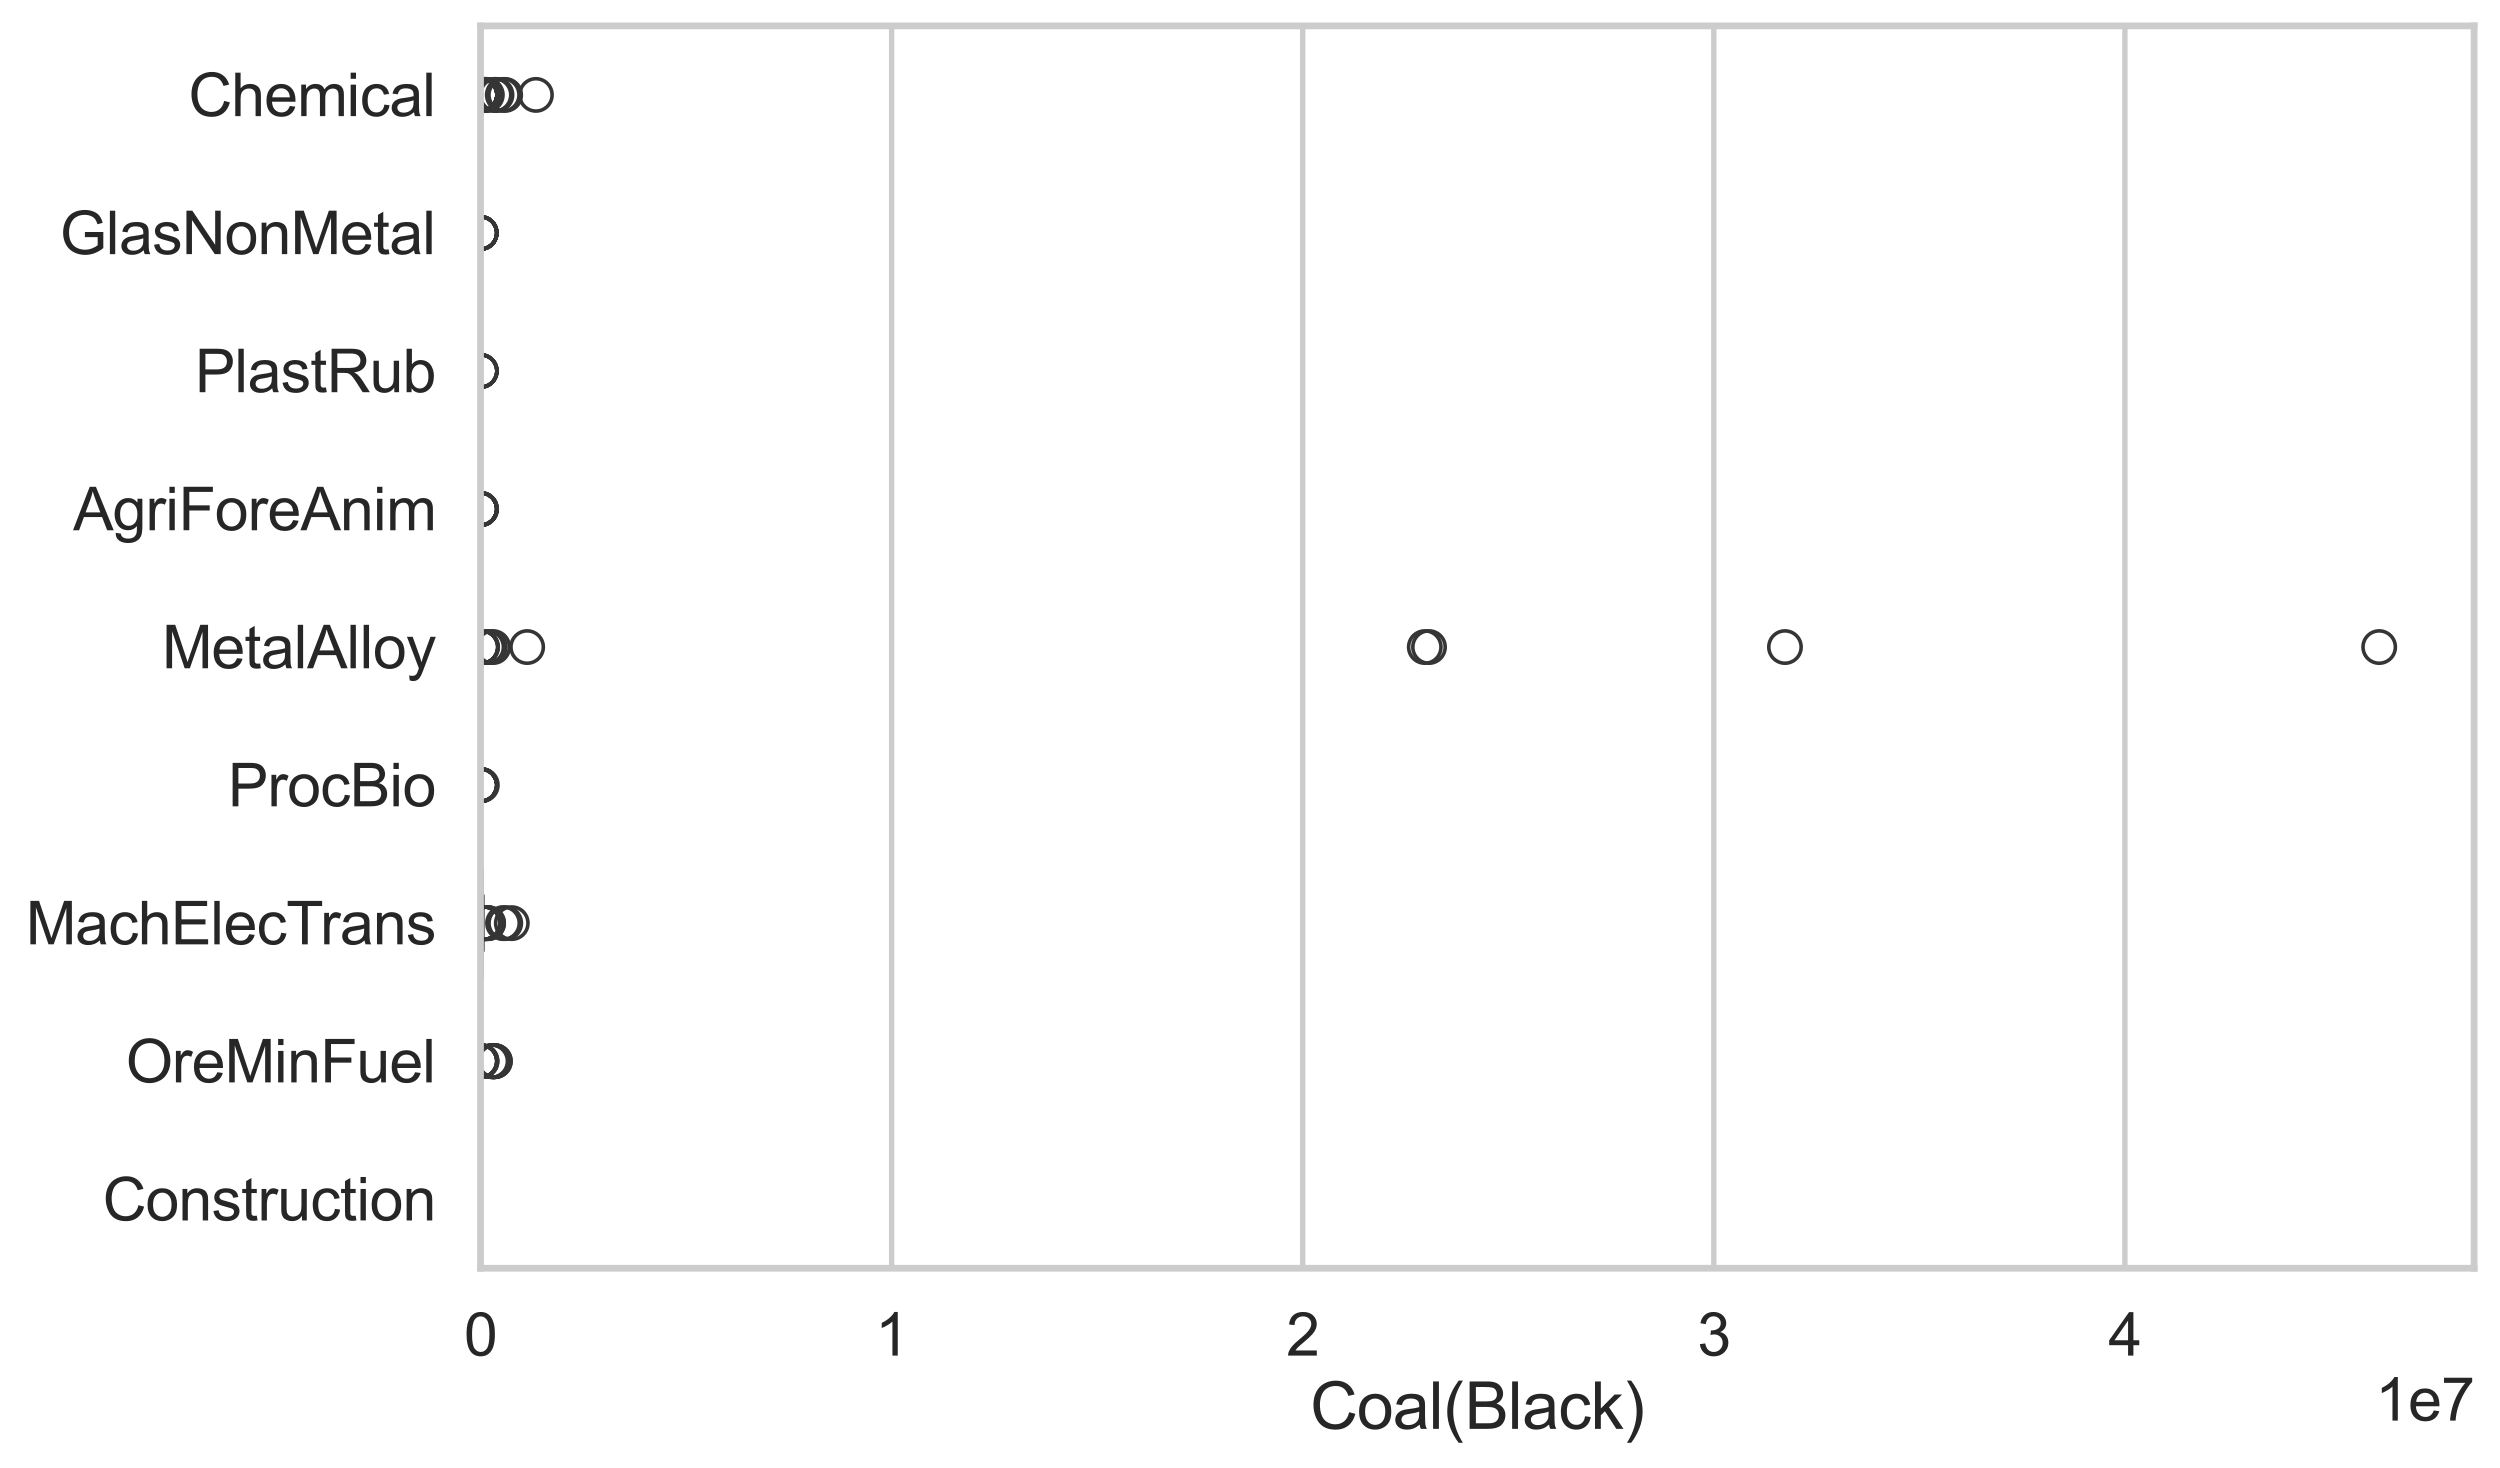 <?xml version="1.0" encoding="utf-8" standalone="no"?>
<!DOCTYPE svg PUBLIC "-//W3C//DTD SVG 1.1//EN"
  "http://www.w3.org/Graphics/SVG/1.1/DTD/svg11.dtd">
<svg xmlns:xlink="http://www.w3.org/1999/xlink" width="695.577pt" height="408.542pt" viewBox="0 0 695.577 408.542" xmlns="http://www.w3.org/2000/svg" version="1.1">
 <defs>
  <style type="text/css">*{stroke-linejoin: round; stroke-linecap: butt}</style>
 </defs>
 <g id="figure_1">
  <g id="patch_1">
   <path d="M 0 408.542 
L 695.577 408.542 
L 695.577 0 
L 0 0 
z
" style="fill: #ffffff"/>
  </g>
  <g id="axes_1">
   <g id="patch_2">
    <path d="M 133.697 352.86 
L 688.377 352.86 
L 688.377 7.2 
L 133.697 7.2 
z
" style="fill: #ffffff"/>
   </g>
   <g id="matplotlib.axis_1">
    <g id="xtick_1">
     <g id="line2d_1">
      <path d="M 133.697 352.86 
L 133.697 7.2 
" clip-path="url(#pc53540bfd8)" style="fill: none; stroke: #cccccc; stroke-width: 1.5; stroke-linecap: round"/>
     </g>
     <g id="text_1">
      <!-- 0 -->
      <g style="fill: #262626" transform="translate(129.109 377.17) scale(0.165 -0.165)">
       <defs>
        <path id="ArialMT-30" d="M 266 2259 
Q 266 3072 433 3567 
Q 600 4063 929 4331 
Q 1259 4600 1759 4600 
Q 2128 4600 2406 4451 
Q 2684 4303 2865 4023 
Q 3047 3744 3150 3342 
Q 3253 2941 3253 2259 
Q 3253 1453 3087 958 
Q 2922 463 2592 192 
Q 2263 -78 1759 -78 
Q 1097 -78 719 397 
Q 266 969 266 2259 
z
M 844 2259 
Q 844 1131 1108 757 
Q 1372 384 1759 384 
Q 2147 384 2411 759 
Q 2675 1134 2675 2259 
Q 2675 3391 2411 3762 
Q 2147 4134 1753 4134 
Q 1366 4134 1134 3806 
Q 844 3388 844 2259 
z
" transform="scale(0.016)"/>
       </defs>
       <use xlink:href="#ArialMT-30"/>
      </g>
     </g>
    </g>
    <g id="xtick_2">
     <g id="line2d_2">
      <path d="M 248.077 352.86 
L 248.077 7.2 
" clip-path="url(#pc53540bfd8)" style="fill: none; stroke: #cccccc; stroke-width: 1.5; stroke-linecap: round"/>
     </g>
     <g id="text_2">
      <!-- 1 -->
      <g style="fill: #262626" transform="translate(243.489 377.17) scale(0.165 -0.165)">
       <defs>
        <path id="ArialMT-31" d="M 2384 0 
L 1822 0 
L 1822 3584 
Q 1619 3391 1289 3197 
Q 959 3003 697 2906 
L 697 3450 
Q 1169 3672 1522 3987 
Q 1875 4303 2022 4600 
L 2384 4600 
L 2384 0 
z
" transform="scale(0.016)"/>
       </defs>
       <use xlink:href="#ArialMT-31"/>
      </g>
     </g>
    </g>
    <g id="xtick_3">
     <g id="line2d_3">
      <path d="M 362.458 352.86 
L 362.458 7.2 
" clip-path="url(#pc53540bfd8)" style="fill: none; stroke: #cccccc; stroke-width: 1.5; stroke-linecap: round"/>
     </g>
     <g id="text_3">
      <!-- 2 -->
      <g style="fill: #262626" transform="translate(357.87 377.17) scale(0.165 -0.165)">
       <defs>
        <path id="ArialMT-32" d="M 3222 541 
L 3222 0 
L 194 0 
Q 188 203 259 391 
Q 375 700 629 1000 
Q 884 1300 1366 1694 
Q 2113 2306 2375 2664 
Q 2638 3022 2638 3341 
Q 2638 3675 2398 3904 
Q 2159 4134 1775 4134 
Q 1369 4134 1125 3890 
Q 881 3647 878 3216 
L 300 3275 
Q 359 3922 746 4261 
Q 1134 4600 1788 4600 
Q 2447 4600 2831 4234 
Q 3216 3869 3216 3328 
Q 3216 3053 3103 2787 
Q 2991 2522 2730 2228 
Q 2469 1934 1863 1422 
Q 1356 997 1212 845 
Q 1069 694 975 541 
L 3222 541 
z
" transform="scale(0.016)"/>
       </defs>
       <use xlink:href="#ArialMT-32"/>
      </g>
     </g>
    </g>
    <g id="xtick_4">
     <g id="line2d_4">
      <path d="M 476.838 352.86 
L 476.838 7.2 
" clip-path="url(#pc53540bfd8)" style="fill: none; stroke: #cccccc; stroke-width: 1.5; stroke-linecap: round"/>
     </g>
     <g id="text_4">
      <!-- 3 -->
      <g style="fill: #262626" transform="translate(472.25 377.17) scale(0.165 -0.165)">
       <defs>
        <path id="ArialMT-33" d="M 269 1209 
L 831 1284 
Q 928 806 1161 595 
Q 1394 384 1728 384 
Q 2125 384 2398 659 
Q 2672 934 2672 1341 
Q 2672 1728 2419 1979 
Q 2166 2231 1775 2231 
Q 1616 2231 1378 2169 
L 1441 2663 
Q 1497 2656 1531 2656 
Q 1891 2656 2178 2843 
Q 2466 3031 2466 3422 
Q 2466 3731 2256 3934 
Q 2047 4138 1716 4138 
Q 1388 4138 1169 3931 
Q 950 3725 888 3313 
L 325 3413 
Q 428 3978 793 4289 
Q 1159 4600 1703 4600 
Q 2078 4600 2393 4439 
Q 2709 4278 2876 4000 
Q 3044 3722 3044 3409 
Q 3044 3113 2884 2869 
Q 2725 2625 2413 2481 
Q 2819 2388 3044 2092 
Q 3269 1797 3269 1353 
Q 3269 753 2831 336 
Q 2394 -81 1725 -81 
Q 1122 -81 723 278 
Q 325 638 269 1209 
z
" transform="scale(0.016)"/>
       </defs>
       <use xlink:href="#ArialMT-33"/>
      </g>
     </g>
    </g>
    <g id="xtick_5">
     <g id="line2d_5">
      <path d="M 591.218 352.86 
L 591.218 7.2 
" clip-path="url(#pc53540bfd8)" style="fill: none; stroke: #cccccc; stroke-width: 1.5; stroke-linecap: round"/>
     </g>
     <g id="text_5">
      <!-- 4 -->
      <g style="fill: #262626" transform="translate(586.63 377.17) scale(0.165 -0.165)">
       <defs>
        <path id="ArialMT-34" d="M 2069 0 
L 2069 1097 
L 81 1097 
L 81 1613 
L 2172 4581 
L 2631 4581 
L 2631 1613 
L 3250 1613 
L 3250 1097 
L 2631 1097 
L 2631 0 
L 2069 0 
z
M 2069 1613 
L 2069 3678 
L 634 1613 
L 2069 1613 
z
" transform="scale(0.016)"/>
       </defs>
       <use xlink:href="#ArialMT-34"/>
      </g>
     </g>
    </g>
    <g id="text_6">
     <!-- Coal(Black) -->
     <g style="fill: #262626" transform="translate(364.527 397.553) scale(0.18 -0.18)">
      <defs>
       <path id="ArialMT-43" d="M 3763 1606 
L 4369 1453 
Q 4178 706 3683 314 
Q 3188 -78 2472 -78 
Q 1731 -78 1267 223 
Q 803 525 561 1097 
Q 319 1669 319 2325 
Q 319 3041 592 3573 
Q 866 4106 1370 4382 
Q 1875 4659 2481 4659 
Q 3169 4659 3637 4309 
Q 4106 3959 4291 3325 
L 3694 3184 
Q 3534 3684 3231 3912 
Q 2928 4141 2469 4141 
Q 1941 4141 1586 3887 
Q 1231 3634 1087 3207 
Q 944 2781 944 2328 
Q 944 1744 1114 1308 
Q 1284 872 1643 656 
Q 2003 441 2422 441 
Q 2931 441 3284 734 
Q 3638 1028 3763 1606 
z
" transform="scale(0.016)"/>
       <path id="ArialMT-6f" d="M 213 1659 
Q 213 2581 725 3025 
Q 1153 3394 1769 3394 
Q 2453 3394 2887 2945 
Q 3322 2497 3322 1706 
Q 3322 1066 3130 698 
Q 2938 331 2570 128 
Q 2203 -75 1769 -75 
Q 1072 -75 642 372 
Q 213 819 213 1659 
z
M 791 1659 
Q 791 1022 1069 705 
Q 1347 388 1769 388 
Q 2188 388 2466 706 
Q 2744 1025 2744 1678 
Q 2744 2294 2464 2611 
Q 2184 2928 1769 2928 
Q 1347 2928 1069 2612 
Q 791 2297 791 1659 
z
" transform="scale(0.016)"/>
       <path id="ArialMT-61" d="M 2588 409 
Q 2275 144 1986 34 
Q 1697 -75 1366 -75 
Q 819 -75 525 192 
Q 231 459 231 875 
Q 231 1119 342 1320 
Q 453 1522 633 1644 
Q 813 1766 1038 1828 
Q 1203 1872 1538 1913 
Q 2219 1994 2541 2106 
Q 2544 2222 2544 2253 
Q 2544 2597 2384 2738 
Q 2169 2928 1744 2928 
Q 1347 2928 1158 2789 
Q 969 2650 878 2297 
L 328 2372 
Q 403 2725 575 2942 
Q 747 3159 1072 3276 
Q 1397 3394 1825 3394 
Q 2250 3394 2515 3294 
Q 2781 3194 2906 3042 
Q 3031 2891 3081 2659 
Q 3109 2516 3109 2141 
L 3109 1391 
Q 3109 606 3145 398 
Q 3181 191 3288 0 
L 2700 0 
Q 2613 175 2588 409 
z
M 2541 1666 
Q 2234 1541 1622 1453 
Q 1275 1403 1131 1340 
Q 988 1278 909 1158 
Q 831 1038 831 891 
Q 831 666 1001 516 
Q 1172 366 1500 366 
Q 1825 366 2078 508 
Q 2331 650 2450 897 
Q 2541 1088 2541 1459 
L 2541 1666 
z
" transform="scale(0.016)"/>
       <path id="ArialMT-6c" d="M 409 0 
L 409 4581 
L 972 4581 
L 972 0 
L 409 0 
z
" transform="scale(0.016)"/>
       <path id="ArialMT-28" d="M 1497 -1347 
Q 1031 -759 709 28 
Q 388 816 388 1659 
Q 388 2403 628 3084 
Q 909 3875 1497 4659 
L 1900 4659 
Q 1522 4009 1400 3731 
Q 1209 3300 1100 2831 
Q 966 2247 966 1656 
Q 966 153 1900 -1347 
L 1497 -1347 
z
" transform="scale(0.016)"/>
       <path id="ArialMT-42" d="M 469 0 
L 469 4581 
L 2188 4581 
Q 2713 4581 3030 4442 
Q 3347 4303 3526 4014 
Q 3706 3725 3706 3409 
Q 3706 3116 3547 2856 
Q 3388 2597 3066 2438 
Q 3481 2316 3704 2022 
Q 3928 1728 3928 1328 
Q 3928 1006 3792 729 
Q 3656 453 3456 303 
Q 3256 153 2954 76 
Q 2653 0 2216 0 
L 469 0 
z
M 1075 2656 
L 2066 2656 
Q 2469 2656 2644 2709 
Q 2875 2778 2992 2937 
Q 3109 3097 3109 3338 
Q 3109 3566 3000 3739 
Q 2891 3913 2687 3977 
Q 2484 4041 1991 4041 
L 1075 4041 
L 1075 2656 
z
M 1075 541 
L 2216 541 
Q 2509 541 2628 563 
Q 2838 600 2978 687 
Q 3119 775 3209 942 
Q 3300 1109 3300 1328 
Q 3300 1584 3169 1773 
Q 3038 1963 2805 2039 
Q 2572 2116 2134 2116 
L 1075 2116 
L 1075 541 
z
" transform="scale(0.016)"/>
       <path id="ArialMT-63" d="M 2588 1216 
L 3141 1144 
Q 3050 572 2676 248 
Q 2303 -75 1759 -75 
Q 1078 -75 664 370 
Q 250 816 250 1647 
Q 250 2184 428 2587 
Q 606 2991 970 3192 
Q 1334 3394 1763 3394 
Q 2303 3394 2647 3120 
Q 2991 2847 3088 2344 
L 2541 2259 
Q 2463 2594 2264 2762 
Q 2066 2931 1784 2931 
Q 1359 2931 1093 2626 
Q 828 2322 828 1663 
Q 828 994 1084 691 
Q 1341 388 1753 388 
Q 2084 388 2306 591 
Q 2528 794 2588 1216 
z
" transform="scale(0.016)"/>
       <path id="ArialMT-6b" d="M 425 0 
L 425 4581 
L 988 4581 
L 988 1969 
L 2319 3319 
L 3047 3319 
L 1778 2088 
L 3175 0 
L 2481 0 
L 1384 1697 
L 988 1316 
L 988 0 
L 425 0 
z
" transform="scale(0.016)"/>
       <path id="ArialMT-29" d="M 791 -1347 
L 388 -1347 
Q 1322 153 1322 1656 
Q 1322 2244 1188 2822 
Q 1081 3291 891 3722 
Q 769 4003 388 4659 
L 791 4659 
Q 1378 3875 1659 3084 
Q 1900 2403 1900 1659 
Q 1900 816 1576 28 
Q 1253 -759 791 -1347 
z
" transform="scale(0.016)"/>
      </defs>
      <use xlink:href="#ArialMT-43"/>
      <use xlink:href="#ArialMT-6f" transform="translate(72.217 0)"/>
      <use xlink:href="#ArialMT-61" transform="translate(127.832 0)"/>
      <use xlink:href="#ArialMT-6c" transform="translate(183.447 0)"/>
      <use xlink:href="#ArialMT-28" transform="translate(205.664 0)"/>
      <use xlink:href="#ArialMT-42" transform="translate(238.965 0)"/>
      <use xlink:href="#ArialMT-6c" transform="translate(305.664 0)"/>
      <use xlink:href="#ArialMT-61" transform="translate(327.881 0)"/>
      <use xlink:href="#ArialMT-63" transform="translate(383.496 0)"/>
      <use xlink:href="#ArialMT-6b" transform="translate(433.496 0)"/>
      <use xlink:href="#ArialMT-29" transform="translate(483.496 0)"/>
     </g>
    </g>
    <g id="text_7">
     <!-- 1e7 -->
     <g style="fill: #262626" transform="translate(660.85 395.26) scale(0.165 -0.165)">
      <defs>
       <path id="ArialMT-65" d="M 2694 1069 
L 3275 997 
Q 3138 488 2766 206 
Q 2394 -75 1816 -75 
Q 1088 -75 661 373 
Q 234 822 234 1631 
Q 234 2469 665 2931 
Q 1097 3394 1784 3394 
Q 2450 3394 2872 2941 
Q 3294 2488 3294 1666 
Q 3294 1616 3291 1516 
L 816 1516 
Q 847 969 1125 678 
Q 1403 388 1819 388 
Q 2128 388 2347 550 
Q 2566 713 2694 1069 
z
M 847 1978 
L 2700 1978 
Q 2663 2397 2488 2606 
Q 2219 2931 1791 2931 
Q 1403 2931 1139 2672 
Q 875 2413 847 1978 
z
" transform="scale(0.016)"/>
       <path id="ArialMT-37" d="M 303 3981 
L 303 4522 
L 3269 4522 
L 3269 4084 
Q 2831 3619 2401 2847 
Q 1972 2075 1738 1259 
Q 1569 684 1522 0 
L 944 0 
Q 953 541 1156 1306 
Q 1359 2072 1739 2783 
Q 2119 3494 2547 3981 
L 303 3981 
z
" transform="scale(0.016)"/>
      </defs>
      <use xlink:href="#ArialMT-31"/>
      <use xlink:href="#ArialMT-65" transform="translate(55.615 0)"/>
      <use xlink:href="#ArialMT-37" transform="translate(111.23 0)"/>
     </g>
    </g>
   </g>
   <g id="matplotlib.axis_2">
    <g id="ytick_1">
     <g id="text_8">
      <!-- Chemical -->
      <g style="fill: #262626" transform="translate(52.428 32.309) scale(0.165 -0.165)">
       <defs>
        <path id="ArialMT-68" d="M 422 0 
L 422 4581 
L 984 4581 
L 984 2938 
Q 1378 3394 1978 3394 
Q 2347 3394 2619 3248 
Q 2891 3103 3008 2847 
Q 3125 2591 3125 2103 
L 3125 0 
L 2563 0 
L 2563 2103 
Q 2563 2525 2380 2717 
Q 2197 2909 1863 2909 
Q 1613 2909 1392 2779 
Q 1172 2650 1078 2428 
Q 984 2206 984 1816 
L 984 0 
L 422 0 
z
" transform="scale(0.016)"/>
        <path id="ArialMT-6d" d="M 422 0 
L 422 3319 
L 925 3319 
L 925 2853 
Q 1081 3097 1340 3245 
Q 1600 3394 1931 3394 
Q 2300 3394 2536 3241 
Q 2772 3088 2869 2813 
Q 3263 3394 3894 3394 
Q 4388 3394 4653 3120 
Q 4919 2847 4919 2278 
L 4919 0 
L 4359 0 
L 4359 2091 
Q 4359 2428 4304 2576 
Q 4250 2725 4106 2815 
Q 3963 2906 3769 2906 
Q 3419 2906 3187 2673 
Q 2956 2441 2956 1928 
L 2956 0 
L 2394 0 
L 2394 2156 
Q 2394 2531 2256 2718 
Q 2119 2906 1806 2906 
Q 1569 2906 1367 2781 
Q 1166 2656 1075 2415 
Q 984 2175 984 1722 
L 984 0 
L 422 0 
z
" transform="scale(0.016)"/>
        <path id="ArialMT-69" d="M 425 3934 
L 425 4581 
L 988 4581 
L 988 3934 
L 425 3934 
z
M 425 0 
L 425 3319 
L 988 3319 
L 988 0 
L 425 0 
z
" transform="scale(0.016)"/>
       </defs>
       <use xlink:href="#ArialMT-43"/>
       <use xlink:href="#ArialMT-68" transform="translate(72.217 0)"/>
       <use xlink:href="#ArialMT-65" transform="translate(127.832 0)"/>
       <use xlink:href="#ArialMT-6d" transform="translate(183.447 0)"/>
       <use xlink:href="#ArialMT-69" transform="translate(266.748 0)"/>
       <use xlink:href="#ArialMT-63" transform="translate(288.965 0)"/>
       <use xlink:href="#ArialMT-61" transform="translate(338.965 0)"/>
       <use xlink:href="#ArialMT-6c" transform="translate(394.58 0)"/>
      </g>
     </g>
    </g>
    <g id="ytick_2">
     <g id="text_9">
      <!-- GlasNonMetal -->
      <g style="fill: #262626" transform="translate(16.659 70.715) scale(0.165 -0.165)">
       <defs>
        <path id="ArialMT-47" d="M 2638 1797 
L 2638 2334 
L 4578 2338 
L 4578 638 
Q 4131 281 3656 101 
Q 3181 -78 2681 -78 
Q 2006 -78 1454 211 
Q 903 500 622 1047 
Q 341 1594 341 2269 
Q 341 2938 620 3517 
Q 900 4097 1425 4378 
Q 1950 4659 2634 4659 
Q 3131 4659 3532 4498 
Q 3934 4338 4162 4050 
Q 4391 3763 4509 3300 
L 3963 3150 
Q 3859 3500 3706 3700 
Q 3553 3900 3268 4020 
Q 2984 4141 2638 4141 
Q 2222 4141 1919 4014 
Q 1616 3888 1430 3681 
Q 1244 3475 1141 3228 
Q 966 2803 966 2306 
Q 966 1694 1177 1281 
Q 1388 869 1791 669 
Q 2194 469 2647 469 
Q 3041 469 3416 620 
Q 3791 772 3984 944 
L 3984 1797 
L 2638 1797 
z
" transform="scale(0.016)"/>
        <path id="ArialMT-73" d="M 197 991 
L 753 1078 
Q 800 744 1014 566 
Q 1228 388 1613 388 
Q 2000 388 2187 545 
Q 2375 703 2375 916 
Q 2375 1106 2209 1216 
Q 2094 1291 1634 1406 
Q 1016 1563 777 1677 
Q 538 1791 414 1992 
Q 291 2194 291 2438 
Q 291 2659 392 2848 
Q 494 3038 669 3163 
Q 800 3259 1026 3326 
Q 1253 3394 1513 3394 
Q 1903 3394 2198 3281 
Q 2494 3169 2634 2976 
Q 2775 2784 2828 2463 
L 2278 2388 
Q 2241 2644 2061 2787 
Q 1881 2931 1553 2931 
Q 1166 2931 1000 2803 
Q 834 2675 834 2503 
Q 834 2394 903 2306 
Q 972 2216 1119 2156 
Q 1203 2125 1616 2013 
Q 2213 1853 2448 1751 
Q 2684 1650 2818 1456 
Q 2953 1263 2953 975 
Q 2953 694 2789 445 
Q 2625 197 2315 61 
Q 2006 -75 1616 -75 
Q 969 -75 630 194 
Q 291 463 197 991 
z
" transform="scale(0.016)"/>
        <path id="ArialMT-4e" d="M 488 0 
L 488 4581 
L 1109 4581 
L 3516 984 
L 3516 4581 
L 4097 4581 
L 4097 0 
L 3475 0 
L 1069 3600 
L 1069 0 
L 488 0 
z
" transform="scale(0.016)"/>
        <path id="ArialMT-6e" d="M 422 0 
L 422 3319 
L 928 3319 
L 928 2847 
Q 1294 3394 1984 3394 
Q 2284 3394 2536 3286 
Q 2788 3178 2913 3003 
Q 3038 2828 3088 2588 
Q 3119 2431 3119 2041 
L 3119 0 
L 2556 0 
L 2556 2019 
Q 2556 2363 2490 2533 
Q 2425 2703 2258 2804 
Q 2091 2906 1866 2906 
Q 1506 2906 1245 2678 
Q 984 2450 984 1813 
L 984 0 
L 422 0 
z
" transform="scale(0.016)"/>
        <path id="ArialMT-4d" d="M 475 0 
L 475 4581 
L 1388 4581 
L 2472 1338 
Q 2622 884 2691 659 
Q 2769 909 2934 1394 
L 4031 4581 
L 4847 4581 
L 4847 0 
L 4263 0 
L 4263 3834 
L 2931 0 
L 2384 0 
L 1059 3900 
L 1059 0 
L 475 0 
z
" transform="scale(0.016)"/>
        <path id="ArialMT-74" d="M 1650 503 
L 1731 6 
Q 1494 -44 1306 -44 
Q 1000 -44 831 53 
Q 663 150 594 308 
Q 525 466 525 972 
L 525 2881 
L 113 2881 
L 113 3319 
L 525 3319 
L 525 4141 
L 1084 4478 
L 1084 3319 
L 1650 3319 
L 1650 2881 
L 1084 2881 
L 1084 941 
Q 1084 700 1114 631 
Q 1144 563 1211 522 
Q 1278 481 1403 481 
Q 1497 481 1650 503 
z
" transform="scale(0.016)"/>
       </defs>
       <use xlink:href="#ArialMT-47"/>
       <use xlink:href="#ArialMT-6c" transform="translate(77.783 0)"/>
       <use xlink:href="#ArialMT-61" transform="translate(100 0)"/>
       <use xlink:href="#ArialMT-73" transform="translate(155.615 0)"/>
       <use xlink:href="#ArialMT-4e" transform="translate(205.615 0)"/>
       <use xlink:href="#ArialMT-6f" transform="translate(277.832 0)"/>
       <use xlink:href="#ArialMT-6e" transform="translate(333.447 0)"/>
       <use xlink:href="#ArialMT-4d" transform="translate(389.062 0)"/>
       <use xlink:href="#ArialMT-65" transform="translate(472.363 0)"/>
       <use xlink:href="#ArialMT-74" transform="translate(527.979 0)"/>
       <use xlink:href="#ArialMT-61" transform="translate(555.762 0)"/>
       <use xlink:href="#ArialMT-6c" transform="translate(611.377 0)"/>
      </g>
     </g>
    </g>
    <g id="ytick_3">
     <g id="text_10">
      <!-- PlastRub -->
      <g style="fill: #262626" transform="translate(54.248 109.122) scale(0.165 -0.165)">
       <defs>
        <path id="ArialMT-50" d="M 494 0 
L 494 4581 
L 2222 4581 
Q 2678 4581 2919 4538 
Q 3256 4481 3484 4323 
Q 3713 4166 3852 3881 
Q 3991 3597 3991 3256 
Q 3991 2672 3619 2267 
Q 3247 1863 2275 1863 
L 1100 1863 
L 1100 0 
L 494 0 
z
M 1100 2403 
L 2284 2403 
Q 2872 2403 3119 2622 
Q 3366 2841 3366 3238 
Q 3366 3525 3220 3729 
Q 3075 3934 2838 4000 
Q 2684 4041 2272 4041 
L 1100 4041 
L 1100 2403 
z
" transform="scale(0.016)"/>
        <path id="ArialMT-52" d="M 503 0 
L 503 4581 
L 2534 4581 
Q 3147 4581 3465 4457 
Q 3784 4334 3975 4021 
Q 4166 3709 4166 3331 
Q 4166 2844 3850 2509 
Q 3534 2175 2875 2084 
Q 3116 1969 3241 1856 
Q 3506 1613 3744 1247 
L 4541 0 
L 3778 0 
L 3172 953 
Q 2906 1366 2734 1584 
Q 2563 1803 2427 1890 
Q 2291 1978 2150 2013 
Q 2047 2034 1813 2034 
L 1109 2034 
L 1109 0 
L 503 0 
z
M 1109 2559 
L 2413 2559 
Q 2828 2559 3062 2645 
Q 3297 2731 3419 2920 
Q 3541 3109 3541 3331 
Q 3541 3656 3305 3865 
Q 3069 4075 2559 4075 
L 1109 4075 
L 1109 2559 
z
" transform="scale(0.016)"/>
        <path id="ArialMT-75" d="M 2597 0 
L 2597 488 
Q 2209 -75 1544 -75 
Q 1250 -75 995 37 
Q 741 150 617 320 
Q 494 491 444 738 
Q 409 903 409 1263 
L 409 3319 
L 972 3319 
L 972 1478 
Q 972 1038 1006 884 
Q 1059 663 1231 536 
Q 1403 409 1656 409 
Q 1909 409 2131 539 
Q 2353 669 2445 892 
Q 2538 1116 2538 1541 
L 2538 3319 
L 3100 3319 
L 3100 0 
L 2597 0 
z
" transform="scale(0.016)"/>
        <path id="ArialMT-62" d="M 941 0 
L 419 0 
L 419 4581 
L 981 4581 
L 981 2947 
Q 1338 3394 1891 3394 
Q 2197 3394 2470 3270 
Q 2744 3147 2920 2923 
Q 3097 2700 3197 2384 
Q 3297 2069 3297 1709 
Q 3297 856 2875 390 
Q 2453 -75 1863 -75 
Q 1275 -75 941 416 
L 941 0 
z
M 934 1684 
Q 934 1088 1097 822 
Q 1363 388 1816 388 
Q 2184 388 2453 708 
Q 2722 1028 2722 1663 
Q 2722 2313 2464 2622 
Q 2206 2931 1841 2931 
Q 1472 2931 1203 2611 
Q 934 2291 934 1684 
z
" transform="scale(0.016)"/>
       </defs>
       <use xlink:href="#ArialMT-50"/>
       <use xlink:href="#ArialMT-6c" transform="translate(66.699 0)"/>
       <use xlink:href="#ArialMT-61" transform="translate(88.916 0)"/>
       <use xlink:href="#ArialMT-73" transform="translate(144.531 0)"/>
       <use xlink:href="#ArialMT-74" transform="translate(194.531 0)"/>
       <use xlink:href="#ArialMT-52" transform="translate(222.314 0)"/>
       <use xlink:href="#ArialMT-75" transform="translate(294.531 0)"/>
       <use xlink:href="#ArialMT-62" transform="translate(350.146 0)"/>
      </g>
     </g>
    </g>
    <g id="ytick_4">
     <g id="text_11">
      <!-- AgriForeAnim -->
      <g style="fill: #262626" transform="translate(20.341 147.529) scale(0.165 -0.165)">
       <defs>
        <path id="ArialMT-41" d="M -9 0 
L 1750 4581 
L 2403 4581 
L 4278 0 
L 3588 0 
L 3053 1388 
L 1138 1388 
L 634 0 
L -9 0 
z
M 1313 1881 
L 2866 1881 
L 2388 3150 
Q 2169 3728 2063 4100 
Q 1975 3659 1816 3225 
L 1313 1881 
z
" transform="scale(0.016)"/>
        <path id="ArialMT-67" d="M 319 -275 
L 866 -356 
Q 900 -609 1056 -725 
Q 1266 -881 1628 -881 
Q 2019 -881 2231 -725 
Q 2444 -569 2519 -288 
Q 2563 -116 2559 434 
Q 2191 0 1641 0 
Q 956 0 581 494 
Q 206 988 206 1678 
Q 206 2153 378 2554 
Q 550 2956 876 3175 
Q 1203 3394 1644 3394 
Q 2231 3394 2613 2919 
L 2613 3319 
L 3131 3319 
L 3131 450 
Q 3131 -325 2973 -648 
Q 2816 -972 2473 -1159 
Q 2131 -1347 1631 -1347 
Q 1038 -1347 672 -1080 
Q 306 -813 319 -275 
z
M 784 1719 
Q 784 1066 1043 766 
Q 1303 466 1694 466 
Q 2081 466 2343 764 
Q 2606 1063 2606 1700 
Q 2606 2309 2336 2618 
Q 2066 2928 1684 2928 
Q 1309 2928 1046 2623 
Q 784 2319 784 1719 
z
" transform="scale(0.016)"/>
        <path id="ArialMT-72" d="M 416 0 
L 416 3319 
L 922 3319 
L 922 2816 
Q 1116 3169 1280 3281 
Q 1444 3394 1641 3394 
Q 1925 3394 2219 3213 
L 2025 2691 
Q 1819 2813 1613 2813 
Q 1428 2813 1281 2702 
Q 1134 2591 1072 2394 
Q 978 2094 978 1738 
L 978 0 
L 416 0 
z
" transform="scale(0.016)"/>
        <path id="ArialMT-46" d="M 525 0 
L 525 4581 
L 3616 4581 
L 3616 4041 
L 1131 4041 
L 1131 2622 
L 3281 2622 
L 3281 2081 
L 1131 2081 
L 1131 0 
L 525 0 
z
" transform="scale(0.016)"/>
       </defs>
       <use xlink:href="#ArialMT-41"/>
       <use xlink:href="#ArialMT-67" transform="translate(66.699 0)"/>
       <use xlink:href="#ArialMT-72" transform="translate(122.314 0)"/>
       <use xlink:href="#ArialMT-69" transform="translate(155.615 0)"/>
       <use xlink:href="#ArialMT-46" transform="translate(177.832 0)"/>
       <use xlink:href="#ArialMT-6f" transform="translate(238.916 0)"/>
       <use xlink:href="#ArialMT-72" transform="translate(294.531 0)"/>
       <use xlink:href="#ArialMT-65" transform="translate(327.832 0)"/>
       <use xlink:href="#ArialMT-41" transform="translate(383.447 0)"/>
       <use xlink:href="#ArialMT-6e" transform="translate(450.146 0)"/>
       <use xlink:href="#ArialMT-69" transform="translate(505.762 0)"/>
       <use xlink:href="#ArialMT-6d" transform="translate(527.979 0)"/>
      </g>
     </g>
    </g>
    <g id="ytick_5">
     <g id="text_12">
      <!-- MetalAlloy -->
      <g style="fill: #262626" transform="translate(45.088 185.935) scale(0.165 -0.165)">
       <defs>
        <path id="ArialMT-79" d="M 397 -1278 
L 334 -750 
Q 519 -800 656 -800 
Q 844 -800 956 -737 
Q 1069 -675 1141 -563 
Q 1194 -478 1313 -144 
Q 1328 -97 1363 -6 
L 103 3319 
L 709 3319 
L 1400 1397 
Q 1534 1031 1641 628 
Q 1738 1016 1872 1384 
L 2581 3319 
L 3144 3319 
L 1881 -56 
Q 1678 -603 1566 -809 
Q 1416 -1088 1222 -1217 
Q 1028 -1347 759 -1347 
Q 597 -1347 397 -1278 
z
" transform="scale(0.016)"/>
       </defs>
       <use xlink:href="#ArialMT-4d"/>
       <use xlink:href="#ArialMT-65" transform="translate(83.301 0)"/>
       <use xlink:href="#ArialMT-74" transform="translate(138.916 0)"/>
       <use xlink:href="#ArialMT-61" transform="translate(166.699 0)"/>
       <use xlink:href="#ArialMT-6c" transform="translate(222.314 0)"/>
       <use xlink:href="#ArialMT-41" transform="translate(244.531 0)"/>
       <use xlink:href="#ArialMT-6c" transform="translate(311.23 0)"/>
       <use xlink:href="#ArialMT-6c" transform="translate(333.447 0)"/>
       <use xlink:href="#ArialMT-6f" transform="translate(355.664 0)"/>
       <use xlink:href="#ArialMT-79" transform="translate(411.279 0)"/>
      </g>
     </g>
    </g>
    <g id="ytick_6">
     <g id="text_13">
      <!-- ProcBio -->
      <g style="fill: #262626" transform="translate(63.424 224.342) scale(0.165 -0.165)">
       <use xlink:href="#ArialMT-50"/>
       <use xlink:href="#ArialMT-72" transform="translate(66.699 0)"/>
       <use xlink:href="#ArialMT-6f" transform="translate(100 0)"/>
       <use xlink:href="#ArialMT-63" transform="translate(155.615 0)"/>
       <use xlink:href="#ArialMT-42" transform="translate(205.615 0)"/>
       <use xlink:href="#ArialMT-69" transform="translate(272.314 0)"/>
       <use xlink:href="#ArialMT-6f" transform="translate(294.531 0)"/>
      </g>
     </g>
    </g>
    <g id="ytick_7">
     <g id="text_14">
      <!-- MachElecTrans -->
      <g style="fill: #262626" transform="translate(7.2 262.749) scale(0.165 -0.165)">
       <defs>
        <path id="ArialMT-45" d="M 506 0 
L 506 4581 
L 3819 4581 
L 3819 4041 
L 1113 4041 
L 1113 2638 
L 3647 2638 
L 3647 2100 
L 1113 2100 
L 1113 541 
L 3925 541 
L 3925 0 
L 506 0 
z
" transform="scale(0.016)"/>
        <path id="ArialMT-54" d="M 1659 0 
L 1659 4041 
L 150 4041 
L 150 4581 
L 3781 4581 
L 3781 4041 
L 2266 4041 
L 2266 0 
L 1659 0 
z
" transform="scale(0.016)"/>
       </defs>
       <use xlink:href="#ArialMT-4d"/>
       <use xlink:href="#ArialMT-61" transform="translate(83.301 0)"/>
       <use xlink:href="#ArialMT-63" transform="translate(138.916 0)"/>
       <use xlink:href="#ArialMT-68" transform="translate(188.916 0)"/>
       <use xlink:href="#ArialMT-45" transform="translate(244.531 0)"/>
       <use xlink:href="#ArialMT-6c" transform="translate(311.23 0)"/>
       <use xlink:href="#ArialMT-65" transform="translate(333.447 0)"/>
       <use xlink:href="#ArialMT-63" transform="translate(389.062 0)"/>
       <use xlink:href="#ArialMT-54" transform="translate(439.062 0)"/>
       <use xlink:href="#ArialMT-72" transform="translate(496.396 0)"/>
       <use xlink:href="#ArialMT-61" transform="translate(529.697 0)"/>
       <use xlink:href="#ArialMT-6e" transform="translate(585.312 0)"/>
       <use xlink:href="#ArialMT-73" transform="translate(640.928 0)"/>
      </g>
     </g>
    </g>
    <g id="ytick_8">
     <g id="text_15">
      <!-- OreMinFuel -->
      <g style="fill: #262626" transform="translate(35.013 301.155) scale(0.165 -0.165)">
       <defs>
        <path id="ArialMT-4f" d="M 309 2231 
Q 309 3372 921 4017 
Q 1534 4663 2503 4663 
Q 3138 4663 3647 4359 
Q 4156 4056 4423 3514 
Q 4691 2972 4691 2284 
Q 4691 1588 4409 1038 
Q 4128 488 3612 205 
Q 3097 -78 2500 -78 
Q 1853 -78 1343 234 
Q 834 547 571 1087 
Q 309 1628 309 2231 
z
M 934 2222 
Q 934 1394 1379 917 
Q 1825 441 2497 441 
Q 3181 441 3623 922 
Q 4066 1403 4066 2288 
Q 4066 2847 3877 3264 
Q 3688 3681 3323 3911 
Q 2959 4141 2506 4141 
Q 1863 4141 1398 3698 
Q 934 3256 934 2222 
z
" transform="scale(0.016)"/>
       </defs>
       <use xlink:href="#ArialMT-4f"/>
       <use xlink:href="#ArialMT-72" transform="translate(77.783 0)"/>
       <use xlink:href="#ArialMT-65" transform="translate(111.084 0)"/>
       <use xlink:href="#ArialMT-4d" transform="translate(166.699 0)"/>
       <use xlink:href="#ArialMT-69" transform="translate(250 0)"/>
       <use xlink:href="#ArialMT-6e" transform="translate(272.217 0)"/>
       <use xlink:href="#ArialMT-46" transform="translate(327.832 0)"/>
       <use xlink:href="#ArialMT-75" transform="translate(388.916 0)"/>
       <use xlink:href="#ArialMT-65" transform="translate(444.531 0)"/>
       <use xlink:href="#ArialMT-6c" transform="translate(500.146 0)"/>
      </g>
     </g>
    </g>
    <g id="ytick_9">
     <g id="text_16">
      <!-- Construction -->
      <g style="fill: #262626" transform="translate(28.575 339.562) scale(0.165 -0.165)">
       <use xlink:href="#ArialMT-43"/>
       <use xlink:href="#ArialMT-6f" transform="translate(72.217 0)"/>
       <use xlink:href="#ArialMT-6e" transform="translate(127.832 0)"/>
       <use xlink:href="#ArialMT-73" transform="translate(183.447 0)"/>
       <use xlink:href="#ArialMT-74" transform="translate(233.447 0)"/>
       <use xlink:href="#ArialMT-72" transform="translate(261.23 0)"/>
       <use xlink:href="#ArialMT-75" transform="translate(294.531 0)"/>
       <use xlink:href="#ArialMT-63" transform="translate(350.146 0)"/>
       <use xlink:href="#ArialMT-74" transform="translate(400.146 0)"/>
       <use xlink:href="#ArialMT-69" transform="translate(427.93 0)"/>
       <use xlink:href="#ArialMT-6f" transform="translate(450.146 0)"/>
       <use xlink:href="#ArialMT-6e" transform="translate(505.762 0)"/>
      </g>
     </g>
    </g>
   </g>
   <g id="patch_3">
    <path d="M 133.702 11.041 
L 133.702 41.766 
L 133.724 41.766 
L 133.724 11.041 
L 133.702 11.041 
z
" clip-path="url(#pc53540bfd8)" style="fill: #ca74db; stroke: #353535; stroke-linejoin: miter"/>
   </g>
   <g id="line2d_6">
    <path d="M 133.702 26.403 
L 133.697 26.403 
" clip-path="url(#pc53540bfd8)" style="fill: none; stroke: #353535"/>
   </g>
   <g id="line2d_7">
    <path d="M 133.724 26.403 
L 133.756 26.403 
" clip-path="url(#pc53540bfd8)" style="fill: none; stroke: #353535"/>
   </g>
   <g id="line2d_8">
    <path d="M 133.697 18.722 
L 133.697 34.085 
" clip-path="url(#pc53540bfd8)" style="fill: none; stroke: #353535; stroke-linecap: round"/>
   </g>
   <g id="line2d_9">
    <path d="M 133.756 18.722 
L 133.756 34.085 
" clip-path="url(#pc53540bfd8)" style="fill: none; stroke: #353535; stroke-linecap: round"/>
   </g>
   <g id="line2d_10">
    <defs>
     <path id="m9ff28353b8" d="M 0 4.5 
C 1.193 4.5 2.338 4.026 3.182 3.182 
C 4.026 2.338 4.5 1.193 4.5 0 
C 4.5 -1.193 4.026 -2.338 3.182 -3.182 
C 2.338 -4.026 1.193 -4.5 0 -4.5 
C -1.193 -4.5 -2.338 -4.026 -3.182 -3.182 
C -4.026 -2.338 -4.5 -1.193 -4.5 0 
C -4.5 1.193 -4.026 2.338 -3.182 3.182 
C -2.338 4.026 -1.193 4.5 0 4.5 
z
" style="stroke: #353535"/>
    </defs>
    <g clip-path="url(#pc53540bfd8)">
     <use xlink:href="#m9ff28353b8" x="133.963" y="26.403" style="fill-opacity: 0; stroke: #353535"/>
     <use xlink:href="#m9ff28353b8" x="137.608" y="26.403" style="fill-opacity: 0; stroke: #353535"/>
     <use xlink:href="#m9ff28353b8" x="133.766" y="26.403" style="fill-opacity: 0; stroke: #353535"/>
     <use xlink:href="#m9ff28353b8" x="135.453" y="26.403" style="fill-opacity: 0; stroke: #353535"/>
     <use xlink:href="#m9ff28353b8" x="133.761" y="26.403" style="fill-opacity: 0; stroke: #353535"/>
     <use xlink:href="#m9ff28353b8" x="133.789" y="26.403" style="fill-opacity: 0; stroke: #353535"/>
     <use xlink:href="#m9ff28353b8" x="138.141" y="26.403" style="fill-opacity: 0; stroke: #353535"/>
     <use xlink:href="#m9ff28353b8" x="133.796" y="26.403" style="fill-opacity: 0; stroke: #353535"/>
     <use xlink:href="#m9ff28353b8" x="133.758" y="26.403" style="fill-opacity: 0; stroke: #353535"/>
     <use xlink:href="#m9ff28353b8" x="133.813" y="26.403" style="fill-opacity: 0; stroke: #353535"/>
     <use xlink:href="#m9ff28353b8" x="134.178" y="26.403" style="fill-opacity: 0; stroke: #353535"/>
     <use xlink:href="#m9ff28353b8" x="133.766" y="26.403" style="fill-opacity: 0; stroke: #353535"/>
     <use xlink:href="#m9ff28353b8" x="133.775" y="26.403" style="fill-opacity: 0; stroke: #353535"/>
     <use xlink:href="#m9ff28353b8" x="133.766" y="26.403" style="fill-opacity: 0; stroke: #353535"/>
     <use xlink:href="#m9ff28353b8" x="140.551" y="26.403" style="fill-opacity: 0; stroke: #353535"/>
     <use xlink:href="#m9ff28353b8" x="139.888" y="26.403" style="fill-opacity: 0; stroke: #353535"/>
     <use xlink:href="#m9ff28353b8" x="134.957" y="26.403" style="fill-opacity: 0; stroke: #353535"/>
     <use xlink:href="#m9ff28353b8" x="133.763" y="26.403" style="fill-opacity: 0; stroke: #353535"/>
     <use xlink:href="#m9ff28353b8" x="133.77" y="26.403" style="fill-opacity: 0; stroke: #353535"/>
     <use xlink:href="#m9ff28353b8" x="134.251" y="26.403" style="fill-opacity: 0; stroke: #353535"/>
     <use xlink:href="#m9ff28353b8" x="133.789" y="26.403" style="fill-opacity: 0; stroke: #353535"/>
     <use xlink:href="#m9ff28353b8" x="133.766" y="26.403" style="fill-opacity: 0; stroke: #353535"/>
     <use xlink:href="#m9ff28353b8" x="133.859" y="26.403" style="fill-opacity: 0; stroke: #353535"/>
     <use xlink:href="#m9ff28353b8" x="133.776" y="26.403" style="fill-opacity: 0; stroke: #353535"/>
     <use xlink:href="#m9ff28353b8" x="134.615" y="26.403" style="fill-opacity: 0; stroke: #353535"/>
     <use xlink:href="#m9ff28353b8" x="133.778" y="26.403" style="fill-opacity: 0; stroke: #353535"/>
     <use xlink:href="#m9ff28353b8" x="133.788" y="26.403" style="fill-opacity: 0; stroke: #353535"/>
     <use xlink:href="#m9ff28353b8" x="134.056" y="26.403" style="fill-opacity: 0; stroke: #353535"/>
     <use xlink:href="#m9ff28353b8" x="133.772" y="26.403" style="fill-opacity: 0; stroke: #353535"/>
     <use xlink:href="#m9ff28353b8" x="133.83" y="26.403" style="fill-opacity: 0; stroke: #353535"/>
     <use xlink:href="#m9ff28353b8" x="133.758" y="26.403" style="fill-opacity: 0; stroke: #353535"/>
     <use xlink:href="#m9ff28353b8" x="133.776" y="26.403" style="fill-opacity: 0; stroke: #353535"/>
     <use xlink:href="#m9ff28353b8" x="134.136" y="26.403" style="fill-opacity: 0; stroke: #353535"/>
     <use xlink:href="#m9ff28353b8" x="134.526" y="26.403" style="fill-opacity: 0; stroke: #353535"/>
     <use xlink:href="#m9ff28353b8" x="133.777" y="26.403" style="fill-opacity: 0; stroke: #353535"/>
     <use xlink:href="#m9ff28353b8" x="133.798" y="26.403" style="fill-opacity: 0; stroke: #353535"/>
     <use xlink:href="#m9ff28353b8" x="133.801" y="26.403" style="fill-opacity: 0; stroke: #353535"/>
     <use xlink:href="#m9ff28353b8" x="133.907" y="26.403" style="fill-opacity: 0; stroke: #353535"/>
     <use xlink:href="#m9ff28353b8" x="133.784" y="26.403" style="fill-opacity: 0; stroke: #353535"/>
     <use xlink:href="#m9ff28353b8" x="133.77" y="26.403" style="fill-opacity: 0; stroke: #353535"/>
     <use xlink:href="#m9ff28353b8" x="133.763" y="26.403" style="fill-opacity: 0; stroke: #353535"/>
     <use xlink:href="#m9ff28353b8" x="133.763" y="26.403" style="fill-opacity: 0; stroke: #353535"/>
     <use xlink:href="#m9ff28353b8" x="134.309" y="26.403" style="fill-opacity: 0; stroke: #353535"/>
     <use xlink:href="#m9ff28353b8" x="149.113" y="26.403" style="fill-opacity: 0; stroke: #353535"/>
     <use xlink:href="#m9ff28353b8" x="137.816" y="26.403" style="fill-opacity: 0; stroke: #353535"/>
     <use xlink:href="#m9ff28353b8" x="134.641" y="26.403" style="fill-opacity: 0; stroke: #353535"/>
     <use xlink:href="#m9ff28353b8" x="133.77" y="26.403" style="fill-opacity: 0; stroke: #353535"/>
     <use xlink:href="#m9ff28353b8" x="133.848" y="26.403" style="fill-opacity: 0; stroke: #353535"/>
     <use xlink:href="#m9ff28353b8" x="133.844" y="26.403" style="fill-opacity: 0; stroke: #353535"/>
     <use xlink:href="#m9ff28353b8" x="133.791" y="26.403" style="fill-opacity: 0; stroke: #353535"/>
     <use xlink:href="#m9ff28353b8" x="133.869" y="26.403" style="fill-opacity: 0; stroke: #353535"/>
     <use xlink:href="#m9ff28353b8" x="133.762" y="26.403" style="fill-opacity: 0; stroke: #353535"/>
     <use xlink:href="#m9ff28353b8" x="133.763" y="26.403" style="fill-opacity: 0; stroke: #353535"/>
     <use xlink:href="#m9ff28353b8" x="134.002" y="26.403" style="fill-opacity: 0; stroke: #353535"/>
     <use xlink:href="#m9ff28353b8" x="135.256" y="26.403" style="fill-opacity: 0; stroke: #353535"/>
     <use xlink:href="#m9ff28353b8" x="133.788" y="26.403" style="fill-opacity: 0; stroke: #353535"/>
     <use xlink:href="#m9ff28353b8" x="133.762" y="26.403" style="fill-opacity: 0; stroke: #353535"/>
     <use xlink:href="#m9ff28353b8" x="133.761" y="26.403" style="fill-opacity: 0; stroke: #353535"/>
     <use xlink:href="#m9ff28353b8" x="134.214" y="26.403" style="fill-opacity: 0; stroke: #353535"/>
     <use xlink:href="#m9ff28353b8" x="133.779" y="26.403" style="fill-opacity: 0; stroke: #353535"/>
     <use xlink:href="#m9ff28353b8" x="134.104" y="26.403" style="fill-opacity: 0; stroke: #353535"/>
     <use xlink:href="#m9ff28353b8" x="133.945" y="26.403" style="fill-opacity: 0; stroke: #353535"/>
     <use xlink:href="#m9ff28353b8" x="134.11" y="26.403" style="fill-opacity: 0; stroke: #353535"/>
    </g>
   </g>
   <g id="patch_4">
    <path d="M 133.698 49.447 
L 133.698 80.173 
L 133.7 80.173 
L 133.7 49.447 
L 133.698 49.447 
z
" clip-path="url(#pc53540bfd8)" style="fill: #5ca236; stroke: #353535; stroke-linejoin: miter"/>
   </g>
   <g id="line2d_11">
    <path d="M 133.698 64.81 
L 133.697 64.81 
" clip-path="url(#pc53540bfd8)" style="fill: none; stroke: #353535"/>
   </g>
   <g id="line2d_12">
    <path d="M 133.7 64.81 
L 133.702 64.81 
" clip-path="url(#pc53540bfd8)" style="fill: none; stroke: #353535"/>
   </g>
   <g id="line2d_13">
    <path d="M 133.697 57.129 
L 133.697 72.491 
" clip-path="url(#pc53540bfd8)" style="fill: none; stroke: #353535; stroke-linecap: round"/>
   </g>
   <g id="line2d_14">
    <path d="M 133.702 57.129 
L 133.702 72.491 
" clip-path="url(#pc53540bfd8)" style="fill: none; stroke: #353535; stroke-linecap: round"/>
   </g>
   <g id="line2d_15">
    <g clip-path="url(#pc53540bfd8)">
     <use xlink:href="#m9ff28353b8" x="133.707" y="64.81" style="fill-opacity: 0; stroke: #353535"/>
     <use xlink:href="#m9ff28353b8" x="133.705" y="64.81" style="fill-opacity: 0; stroke: #353535"/>
     <use xlink:href="#m9ff28353b8" x="133.704" y="64.81" style="fill-opacity: 0; stroke: #353535"/>
     <use xlink:href="#m9ff28353b8" x="133.721" y="64.81" style="fill-opacity: 0; stroke: #353535"/>
     <use xlink:href="#m9ff28353b8" x="133.704" y="64.81" style="fill-opacity: 0; stroke: #353535"/>
     <use xlink:href="#m9ff28353b8" x="133.704" y="64.81" style="fill-opacity: 0; stroke: #353535"/>
     <use xlink:href="#m9ff28353b8" x="133.704" y="64.81" style="fill-opacity: 0; stroke: #353535"/>
     <use xlink:href="#m9ff28353b8" x="133.704" y="64.81" style="fill-opacity: 0; stroke: #353535"/>
     <use xlink:href="#m9ff28353b8" x="133.71" y="64.81" style="fill-opacity: 0; stroke: #353535"/>
     <use xlink:href="#m9ff28353b8" x="133.705" y="64.81" style="fill-opacity: 0; stroke: #353535"/>
     <use xlink:href="#m9ff28353b8" x="133.718" y="64.81" style="fill-opacity: 0; stroke: #353535"/>
     <use xlink:href="#m9ff28353b8" x="133.726" y="64.81" style="fill-opacity: 0; stroke: #353535"/>
     <use xlink:href="#m9ff28353b8" x="133.707" y="64.81" style="fill-opacity: 0; stroke: #353535"/>
     <use xlink:href="#m9ff28353b8" x="133.739" y="64.81" style="fill-opacity: 0; stroke: #353535"/>
    </g>
   </g>
   <g id="patch_5">
    <path d="M 133.698 87.854 
L 133.698 118.579 
L 133.71 118.579 
L 133.71 87.854 
L 133.698 87.854 
z
" clip-path="url(#pc53540bfd8)" style="fill: #68afd7; stroke: #353535; stroke-linejoin: miter"/>
   </g>
   <g id="line2d_16">
    <path d="M 133.698 103.217 
L 133.697 103.217 
" clip-path="url(#pc53540bfd8)" style="fill: none; stroke: #353535"/>
   </g>
   <g id="line2d_17">
    <path d="M 133.71 103.217 
L 133.726 103.217 
" clip-path="url(#pc53540bfd8)" style="fill: none; stroke: #353535"/>
   </g>
   <g id="line2d_18">
    <path d="M 133.697 95.535 
L 133.697 110.898 
" clip-path="url(#pc53540bfd8)" style="fill: none; stroke: #353535; stroke-linecap: round"/>
   </g>
   <g id="line2d_19">
    <path d="M 133.726 95.535 
L 133.726 110.898 
" clip-path="url(#pc53540bfd8)" style="fill: none; stroke: #353535; stroke-linecap: round"/>
   </g>
   <g id="line2d_20">
    <g clip-path="url(#pc53540bfd8)">
     <use xlink:href="#m9ff28353b8" x="133.739" y="103.217" style="fill-opacity: 0; stroke: #353535"/>
     <use xlink:href="#m9ff28353b8" x="133.745" y="103.217" style="fill-opacity: 0; stroke: #353535"/>
     <use xlink:href="#m9ff28353b8" x="133.75" y="103.217" style="fill-opacity: 0; stroke: #353535"/>
     <use xlink:href="#m9ff28353b8" x="133.763" y="103.217" style="fill-opacity: 0; stroke: #353535"/>
     <use xlink:href="#m9ff28353b8" x="133.728" y="103.217" style="fill-opacity: 0; stroke: #353535"/>
     <use xlink:href="#m9ff28353b8" x="133.73" y="103.217" style="fill-opacity: 0; stroke: #353535"/>
     <use xlink:href="#m9ff28353b8" x="133.729" y="103.217" style="fill-opacity: 0; stroke: #353535"/>
     <use xlink:href="#m9ff28353b8" x="133.729" y="103.217" style="fill-opacity: 0; stroke: #353535"/>
    </g>
   </g>
   <g id="patch_6">
    <path d="M 133.697 126.261 
L 133.697 156.986 
L 133.699 156.986 
L 133.699 126.261 
L 133.697 126.261 
z
" clip-path="url(#pc53540bfd8)" style="fill: #daac58; stroke: #353535; stroke-linejoin: miter"/>
   </g>
   <g id="line2d_21">
    <path d="M 133.697 141.623 
L 133.697 141.623 
" clip-path="url(#pc53540bfd8)" style="fill: none; stroke: #353535"/>
   </g>
   <g id="line2d_22">
    <path d="M 133.699 141.623 
L 133.702 141.623 
" clip-path="url(#pc53540bfd8)" style="fill: none; stroke: #353535"/>
   </g>
   <g id="line2d_23">
    <path d="M 133.697 133.942 
L 133.697 149.305 
" clip-path="url(#pc53540bfd8)" style="fill: none; stroke: #353535; stroke-linecap: round"/>
   </g>
   <g id="line2d_24">
    <path d="M 133.702 133.942 
L 133.702 149.305 
" clip-path="url(#pc53540bfd8)" style="fill: none; stroke: #353535; stroke-linecap: round"/>
   </g>
   <g id="line2d_25">
    <g clip-path="url(#pc53540bfd8)">
     <use xlink:href="#m9ff28353b8" x="133.703" y="141.623" style="fill-opacity: 0; stroke: #353535"/>
     <use xlink:href="#m9ff28353b8" x="133.767" y="141.623" style="fill-opacity: 0; stroke: #353535"/>
     <use xlink:href="#m9ff28353b8" x="133.719" y="141.623" style="fill-opacity: 0; stroke: #353535"/>
     <use xlink:href="#m9ff28353b8" x="133.707" y="141.623" style="fill-opacity: 0; stroke: #353535"/>
     <use xlink:href="#m9ff28353b8" x="133.703" y="141.623" style="fill-opacity: 0; stroke: #353535"/>
     <use xlink:href="#m9ff28353b8" x="133.703" y="141.623" style="fill-opacity: 0; stroke: #353535"/>
     <use xlink:href="#m9ff28353b8" x="133.715" y="141.623" style="fill-opacity: 0; stroke: #353535"/>
     <use xlink:href="#m9ff28353b8" x="133.703" y="141.623" style="fill-opacity: 0; stroke: #353535"/>
     <use xlink:href="#m9ff28353b8" x="133.736" y="141.623" style="fill-opacity: 0; stroke: #353535"/>
     <use xlink:href="#m9ff28353b8" x="133.714" y="141.623" style="fill-opacity: 0; stroke: #353535"/>
     <use xlink:href="#m9ff28353b8" x="133.706" y="141.623" style="fill-opacity: 0; stroke: #353535"/>
     <use xlink:href="#m9ff28353b8" x="133.721" y="141.623" style="fill-opacity: 0; stroke: #353535"/>
     <use xlink:href="#m9ff28353b8" x="133.706" y="141.623" style="fill-opacity: 0; stroke: #353535"/>
     <use xlink:href="#m9ff28353b8" x="133.71" y="141.623" style="fill-opacity: 0; stroke: #353535"/>
     <use xlink:href="#m9ff28353b8" x="133.72" y="141.623" style="fill-opacity: 0; stroke: #353535"/>
     <use xlink:href="#m9ff28353b8" x="133.858" y="141.623" style="fill-opacity: 0; stroke: #353535"/>
     <use xlink:href="#m9ff28353b8" x="133.713" y="141.623" style="fill-opacity: 0; stroke: #353535"/>
     <use xlink:href="#m9ff28353b8" x="133.703" y="141.623" style="fill-opacity: 0; stroke: #353535"/>
     <use xlink:href="#m9ff28353b8" x="133.764" y="141.623" style="fill-opacity: 0; stroke: #353535"/>
    </g>
   </g>
   <g id="patch_7">
    <path d="M 133.712 164.667 
L 133.712 195.393 
L 133.808 195.393 
L 133.808 164.667 
L 133.712 164.667 
z
" clip-path="url(#pc53540bfd8)" style="fill: #166c9c; stroke: #353535; stroke-linejoin: miter"/>
   </g>
   <g id="line2d_26">
    <path d="M 133.712 180.03 
L 133.697 180.03 
" clip-path="url(#pc53540bfd8)" style="fill: none; stroke: #353535"/>
   </g>
   <g id="line2d_27">
    <path d="M 133.808 180.03 
L 133.874 180.03 
" clip-path="url(#pc53540bfd8)" style="fill: none; stroke: #353535"/>
   </g>
   <g id="line2d_28">
    <path d="M 133.697 172.349 
L 133.697 187.711 
" clip-path="url(#pc53540bfd8)" style="fill: none; stroke: #353535; stroke-linecap: round"/>
   </g>
   <g id="line2d_29">
    <path d="M 133.874 172.349 
L 133.874 187.711 
" clip-path="url(#pc53540bfd8)" style="fill: none; stroke: #353535; stroke-linecap: round"/>
   </g>
   <g id="line2d_30">
    <g clip-path="url(#pc53540bfd8)">
     <use xlink:href="#m9ff28353b8" x="134.007" y="180.03" style="fill-opacity: 0; stroke: #353535"/>
     <use xlink:href="#m9ff28353b8" x="396.421" y="180.03" style="fill-opacity: 0; stroke: #353535"/>
     <use xlink:href="#m9ff28353b8" x="135.554" y="180.03" style="fill-opacity: 0; stroke: #353535"/>
     <use xlink:href="#m9ff28353b8" x="496.633" y="180.03" style="fill-opacity: 0; stroke: #353535"/>
     <use xlink:href="#m9ff28353b8" x="134.02" y="180.03" style="fill-opacity: 0; stroke: #353535"/>
     <use xlink:href="#m9ff28353b8" x="146.672" y="180.03" style="fill-opacity: 0; stroke: #353535"/>
     <use xlink:href="#m9ff28353b8" x="134.003" y="180.03" style="fill-opacity: 0; stroke: #353535"/>
     <use xlink:href="#m9ff28353b8" x="661.964" y="180.03" style="fill-opacity: 0; stroke: #353535"/>
     <use xlink:href="#m9ff28353b8" x="397.597" y="180.03" style="fill-opacity: 0; stroke: #353535"/>
     <use xlink:href="#m9ff28353b8" x="137.225" y="180.03" style="fill-opacity: 0; stroke: #353535"/>
     <use xlink:href="#m9ff28353b8" x="136.262" y="180.03" style="fill-opacity: 0; stroke: #353535"/>
     <use xlink:href="#m9ff28353b8" x="133.973" y="180.03" style="fill-opacity: 0; stroke: #353535"/>
     <use xlink:href="#m9ff28353b8" x="133.957" y="180.03" style="fill-opacity: 0; stroke: #353535"/>
     <use xlink:href="#m9ff28353b8" x="134.14" y="180.03" style="fill-opacity: 0; stroke: #353535"/>
    </g>
   </g>
   <g id="patch_8">
    <path d="M 133.697 203.074 
L 133.697 233.799 
L 133.703 233.799 
L 133.703 203.074 
L 133.697 203.074 
z
" clip-path="url(#pc53540bfd8)" style="fill: #ba611b; stroke: #353535; stroke-linejoin: miter"/>
   </g>
   <g id="line2d_31">
    <path d="M 133.697 218.437 
L 133.697 218.437 
" clip-path="url(#pc53540bfd8)" style="fill: none; stroke: #353535"/>
   </g>
   <g id="line2d_32">
    <path d="M 133.703 218.437 
L 133.709 218.437 
" clip-path="url(#pc53540bfd8)" style="fill: none; stroke: #353535"/>
   </g>
   <g id="line2d_33">
    <path d="M 133.697 210.755 
L 133.697 226.118 
" clip-path="url(#pc53540bfd8)" style="fill: none; stroke: #353535; stroke-linecap: round"/>
   </g>
   <g id="line2d_34">
    <path d="M 133.709 210.755 
L 133.709 226.118 
" clip-path="url(#pc53540bfd8)" style="fill: none; stroke: #353535; stroke-linecap: round"/>
   </g>
   <g id="line2d_35">
    <g clip-path="url(#pc53540bfd8)">
     <use xlink:href="#m9ff28353b8" x="133.738" y="218.437" style="fill-opacity: 0; stroke: #353535"/>
     <use xlink:href="#m9ff28353b8" x="133.734" y="218.437" style="fill-opacity: 0; stroke: #353535"/>
     <use xlink:href="#m9ff28353b8" x="133.816" y="218.437" style="fill-opacity: 0; stroke: #353535"/>
     <use xlink:href="#m9ff28353b8" x="133.725" y="218.437" style="fill-opacity: 0; stroke: #353535"/>
     <use xlink:href="#m9ff28353b8" x="133.716" y="218.437" style="fill-opacity: 0; stroke: #353535"/>
     <use xlink:href="#m9ff28353b8" x="133.754" y="218.437" style="fill-opacity: 0; stroke: #353535"/>
     <use xlink:href="#m9ff28353b8" x="133.721" y="218.437" style="fill-opacity: 0; stroke: #353535"/>
     <use xlink:href="#m9ff28353b8" x="134.058" y="218.437" style="fill-opacity: 0; stroke: #353535"/>
     <use xlink:href="#m9ff28353b8" x="133.714" y="218.437" style="fill-opacity: 0; stroke: #353535"/>
     <use xlink:href="#m9ff28353b8" x="133.721" y="218.437" style="fill-opacity: 0; stroke: #353535"/>
     <use xlink:href="#m9ff28353b8" x="133.831" y="218.437" style="fill-opacity: 0; stroke: #353535"/>
     <use xlink:href="#m9ff28353b8" x="133.712" y="218.437" style="fill-opacity: 0; stroke: #353535"/>
     <use xlink:href="#m9ff28353b8" x="133.795" y="218.437" style="fill-opacity: 0; stroke: #353535"/>
     <use xlink:href="#m9ff28353b8" x="133.712" y="218.437" style="fill-opacity: 0; stroke: #353535"/>
     <use xlink:href="#m9ff28353b8" x="133.716" y="218.437" style="fill-opacity: 0; stroke: #353535"/>
     <use xlink:href="#m9ff28353b8" x="133.745" y="218.437" style="fill-opacity: 0; stroke: #353535"/>
     <use xlink:href="#m9ff28353b8" x="133.715" y="218.437" style="fill-opacity: 0; stroke: #353535"/>
     <use xlink:href="#m9ff28353b8" x="133.714" y="218.437" style="fill-opacity: 0; stroke: #353535"/>
     <use xlink:href="#m9ff28353b8" x="133.739" y="218.437" style="fill-opacity: 0; stroke: #353535"/>
     <use xlink:href="#m9ff28353b8" x="133.73" y="218.437" style="fill-opacity: 0; stroke: #353535"/>
    </g>
   </g>
   <g id="patch_9">
    <path d="M 133.739 241.481 
L 133.739 272.206 
L 134.015 272.206 
L 134.015 241.481 
L 133.739 241.481 
z
" clip-path="url(#pc53540bfd8)" style="fill: #e33eb2; stroke: #353535; stroke-linejoin: miter"/>
   </g>
   <g id="line2d_36">
    <path d="M 133.739 256.843 
L 133.697 256.843 
" clip-path="url(#pc53540bfd8)" style="fill: none; stroke: #353535"/>
   </g>
   <g id="line2d_37">
    <path d="M 134.015 256.843 
L 134.342 256.843 
" clip-path="url(#pc53540bfd8)" style="fill: none; stroke: #353535"/>
   </g>
   <g id="line2d_38">
    <path d="M 133.697 249.162 
L 133.697 264.525 
" clip-path="url(#pc53540bfd8)" style="fill: none; stroke: #353535; stroke-linecap: round"/>
   </g>
   <g id="line2d_39">
    <path d="M 134.342 249.162 
L 134.342 264.525 
" clip-path="url(#pc53540bfd8)" style="fill: none; stroke: #353535; stroke-linecap: round"/>
   </g>
   <g id="line2d_40">
    <g clip-path="url(#pc53540bfd8)">
     <use xlink:href="#m9ff28353b8" x="135.383" y="256.843" style="fill-opacity: 0; stroke: #353535"/>
     <use xlink:href="#m9ff28353b8" x="135.189" y="256.843" style="fill-opacity: 0; stroke: #353535"/>
     <use xlink:href="#m9ff28353b8" x="134.544" y="256.843" style="fill-opacity: 0; stroke: #353535"/>
     <use xlink:href="#m9ff28353b8" x="135.371" y="256.843" style="fill-opacity: 0; stroke: #353535"/>
     <use xlink:href="#m9ff28353b8" x="135.166" y="256.843" style="fill-opacity: 0; stroke: #353535"/>
     <use xlink:href="#m9ff28353b8" x="135.796" y="256.843" style="fill-opacity: 0; stroke: #353535"/>
     <use xlink:href="#m9ff28353b8" x="142.396" y="256.843" style="fill-opacity: 0; stroke: #353535"/>
     <use xlink:href="#m9ff28353b8" x="140.57" y="256.843" style="fill-opacity: 0; stroke: #353535"/>
     <use xlink:href="#m9ff28353b8" x="134.857" y="256.843" style="fill-opacity: 0; stroke: #353535"/>
     <use xlink:href="#m9ff28353b8" x="134.71" y="256.843" style="fill-opacity: 0; stroke: #353535"/>
     <use xlink:href="#m9ff28353b8" x="134.576" y="256.843" style="fill-opacity: 0; stroke: #353535"/>
     <use xlink:href="#m9ff28353b8" x="139.96" y="256.843" style="fill-opacity: 0; stroke: #353535"/>
     <use xlink:href="#m9ff28353b8" x="134.708" y="256.843" style="fill-opacity: 0; stroke: #353535"/>
     <use xlink:href="#m9ff28353b8" x="135.196" y="256.843" style="fill-opacity: 0; stroke: #353535"/>
     <use xlink:href="#m9ff28353b8" x="135.189" y="256.843" style="fill-opacity: 0; stroke: #353535"/>
     <use xlink:href="#m9ff28353b8" x="135.801" y="256.843" style="fill-opacity: 0; stroke: #353535"/>
     <use xlink:href="#m9ff28353b8" x="134.86" y="256.843" style="fill-opacity: 0; stroke: #353535"/>
     <use xlink:href="#m9ff28353b8" x="134.699" y="256.843" style="fill-opacity: 0; stroke: #353535"/>
    </g>
   </g>
   <g id="patch_10">
    <path d="M 133.697 279.887 
L 133.697 310.613 
L 133.7 310.613 
L 133.7 279.887 
L 133.697 279.887 
z
" clip-path="url(#pc53540bfd8)" style="fill: #38be4e; stroke: #353535; stroke-linejoin: miter"/>
   </g>
   <g id="line2d_41">
    <path d="M 133.697 295.25 
L 133.697 295.25 
" clip-path="url(#pc53540bfd8)" style="fill: none; stroke: #353535"/>
   </g>
   <g id="line2d_42">
    <path d="M 133.7 295.25 
L 133.704 295.25 
" clip-path="url(#pc53540bfd8)" style="fill: none; stroke: #353535"/>
   </g>
   <g id="line2d_43">
    <path d="M 133.697 287.569 
L 133.697 302.931 
" clip-path="url(#pc53540bfd8)" style="fill: none; stroke: #353535; stroke-linecap: round"/>
   </g>
   <g id="line2d_44">
    <path d="M 133.704 287.569 
L 133.704 302.931 
" clip-path="url(#pc53540bfd8)" style="fill: none; stroke: #353535; stroke-linecap: round"/>
   </g>
   <g id="line2d_45">
    <g clip-path="url(#pc53540bfd8)">
     <use xlink:href="#m9ff28353b8" x="133.728" y="295.25" style="fill-opacity: 0; stroke: #353535"/>
     <use xlink:href="#m9ff28353b8" x="137.447" y="295.25" style="fill-opacity: 0; stroke: #353535"/>
     <use xlink:href="#m9ff28353b8" x="137.55" y="295.25" style="fill-opacity: 0; stroke: #353535"/>
     <use xlink:href="#m9ff28353b8" x="137.19" y="295.25" style="fill-opacity: 0; stroke: #353535"/>
     <use xlink:href="#m9ff28353b8" x="133.717" y="295.25" style="fill-opacity: 0; stroke: #353535"/>
     <use xlink:href="#m9ff28353b8" x="133.948" y="295.25" style="fill-opacity: 0; stroke: #353535"/>
     <use xlink:href="#m9ff28353b8" x="137.385" y="295.25" style="fill-opacity: 0; stroke: #353535"/>
     <use xlink:href="#m9ff28353b8" x="137.361" y="295.25" style="fill-opacity: 0; stroke: #353535"/>
     <use xlink:href="#m9ff28353b8" x="136.918" y="295.25" style="fill-opacity: 0; stroke: #353535"/>
     <use xlink:href="#m9ff28353b8" x="137.684" y="295.25" style="fill-opacity: 0; stroke: #353535"/>
     <use xlink:href="#m9ff28353b8" x="136.923" y="295.25" style="fill-opacity: 0; stroke: #353535"/>
     <use xlink:href="#m9ff28353b8" x="133.729" y="295.25" style="fill-opacity: 0; stroke: #353535"/>
     <use xlink:href="#m9ff28353b8" x="137.137" y="295.25" style="fill-opacity: 0; stroke: #353535"/>
     <use xlink:href="#m9ff28353b8" x="136.676" y="295.25" style="fill-opacity: 0; stroke: #353535"/>
     <use xlink:href="#m9ff28353b8" x="133.714" y="295.25" style="fill-opacity: 0; stroke: #353535"/>
     <use xlink:href="#m9ff28353b8" x="137.384" y="295.25" style="fill-opacity: 0; stroke: #353535"/>
     <use xlink:href="#m9ff28353b8" x="133.718" y="295.25" style="fill-opacity: 0; stroke: #353535"/>
     <use xlink:href="#m9ff28353b8" x="133.706" y="295.25" style="fill-opacity: 0; stroke: #353535"/>
     <use xlink:href="#m9ff28353b8" x="133.979" y="295.25" style="fill-opacity: 0; stroke: #353535"/>
     <use xlink:href="#m9ff28353b8" x="137.682" y="295.25" style="fill-opacity: 0; stroke: #353535"/>
     <use xlink:href="#m9ff28353b8" x="133.919" y="295.25" style="fill-opacity: 0; stroke: #353535"/>
    </g>
   </g>
   <g id="patch_11">
    <path d="M 133.697 318.294 
L 133.697 349.019 
L 133.698 349.019 
L 133.698 318.294 
L 133.697 318.294 
z
" clip-path="url(#pc53540bfd8)" style="fill: #999999; stroke: #353535; stroke-linejoin: miter"/>
   </g>
   <g id="line2d_46">
    <path d="M 133.697 333.657 
L 133.697 333.657 
" clip-path="url(#pc53540bfd8)" style="fill: none; stroke: #353535"/>
   </g>
   <g id="line2d_47">
    <path d="M 133.698 333.657 
L 133.699 333.657 
" clip-path="url(#pc53540bfd8)" style="fill: none; stroke: #353535"/>
   </g>
   <g id="line2d_48">
    <path d="M 133.697 325.975 
L 133.697 341.338 
" clip-path="url(#pc53540bfd8)" style="fill: none; stroke: #353535; stroke-linecap: round"/>
   </g>
   <g id="line2d_49">
    <path d="M 133.699 325.975 
L 133.699 341.338 
" clip-path="url(#pc53540bfd8)" style="fill: none; stroke: #353535; stroke-linecap: round"/>
   </g>
   <g id="line2d_50"/>
   <g id="line2d_51">
    <path d="M 133.709 11.041 
L 133.709 41.766 
" clip-path="url(#pc53540bfd8)" style="fill: none; stroke: #353535"/>
   </g>
   <g id="line2d_52">
    <path d="M 133.698 49.447 
L 133.698 80.173 
" clip-path="url(#pc53540bfd8)" style="fill: none; stroke: #353535"/>
   </g>
   <g id="line2d_53">
    <path d="M 133.704 87.854 
L 133.704 118.579 
" clip-path="url(#pc53540bfd8)" style="fill: none; stroke: #353535"/>
   </g>
   <g id="line2d_54">
    <path d="M 133.698 126.261 
L 133.698 156.986 
" clip-path="url(#pc53540bfd8)" style="fill: none; stroke: #353535"/>
   </g>
   <g id="line2d_55">
    <path d="M 133.735 164.667 
L 133.735 195.393 
" clip-path="url(#pc53540bfd8)" style="fill: none; stroke: #353535"/>
   </g>
   <g id="line2d_56">
    <path d="M 133.699 203.074 
L 133.699 233.799 
" clip-path="url(#pc53540bfd8)" style="fill: none; stroke: #353535"/>
   </g>
   <g id="line2d_57">
    <path d="M 133.79 241.481 
L 133.79 272.206 
" clip-path="url(#pc53540bfd8)" style="fill: none; stroke: #353535"/>
   </g>
   <g id="line2d_58">
    <path d="M 133.698 279.887 
L 133.698 310.613 
" clip-path="url(#pc53540bfd8)" style="fill: none; stroke: #353535"/>
   </g>
   <g id="line2d_59">
    <path d="M 133.698 318.294 
L 133.698 349.019 
" clip-path="url(#pc53540bfd8)" style="fill: none; stroke: #353535"/>
   </g>
   <g id="patch_12">
    <path d="M 133.697 352.86 
L 133.697 7.2 
" style="fill: none; stroke: #cccccc; stroke-width: 1.875; stroke-linejoin: miter; stroke-linecap: square"/>
   </g>
   <g id="patch_13">
    <path d="M 688.377 352.86 
L 688.377 7.2 
" style="fill: none; stroke: #cccccc; stroke-width: 1.875; stroke-linejoin: miter; stroke-linecap: square"/>
   </g>
   <g id="patch_14">
    <path d="M 133.697 352.86 
L 688.377 352.86 
" style="fill: none; stroke: #cccccc; stroke-width: 1.875; stroke-linejoin: miter; stroke-linecap: square"/>
   </g>
   <g id="patch_15">
    <path d="M 133.697 7.2 
L 688.377 7.2 
" style="fill: none; stroke: #cccccc; stroke-width: 1.875; stroke-linejoin: miter; stroke-linecap: square"/>
   </g>
  </g>
 </g>
 <defs>
  <clipPath id="pc53540bfd8">
   <rect x="133.697" y="7.2" width="554.68" height="345.66"/>
  </clipPath>
 </defs>
</svg>
